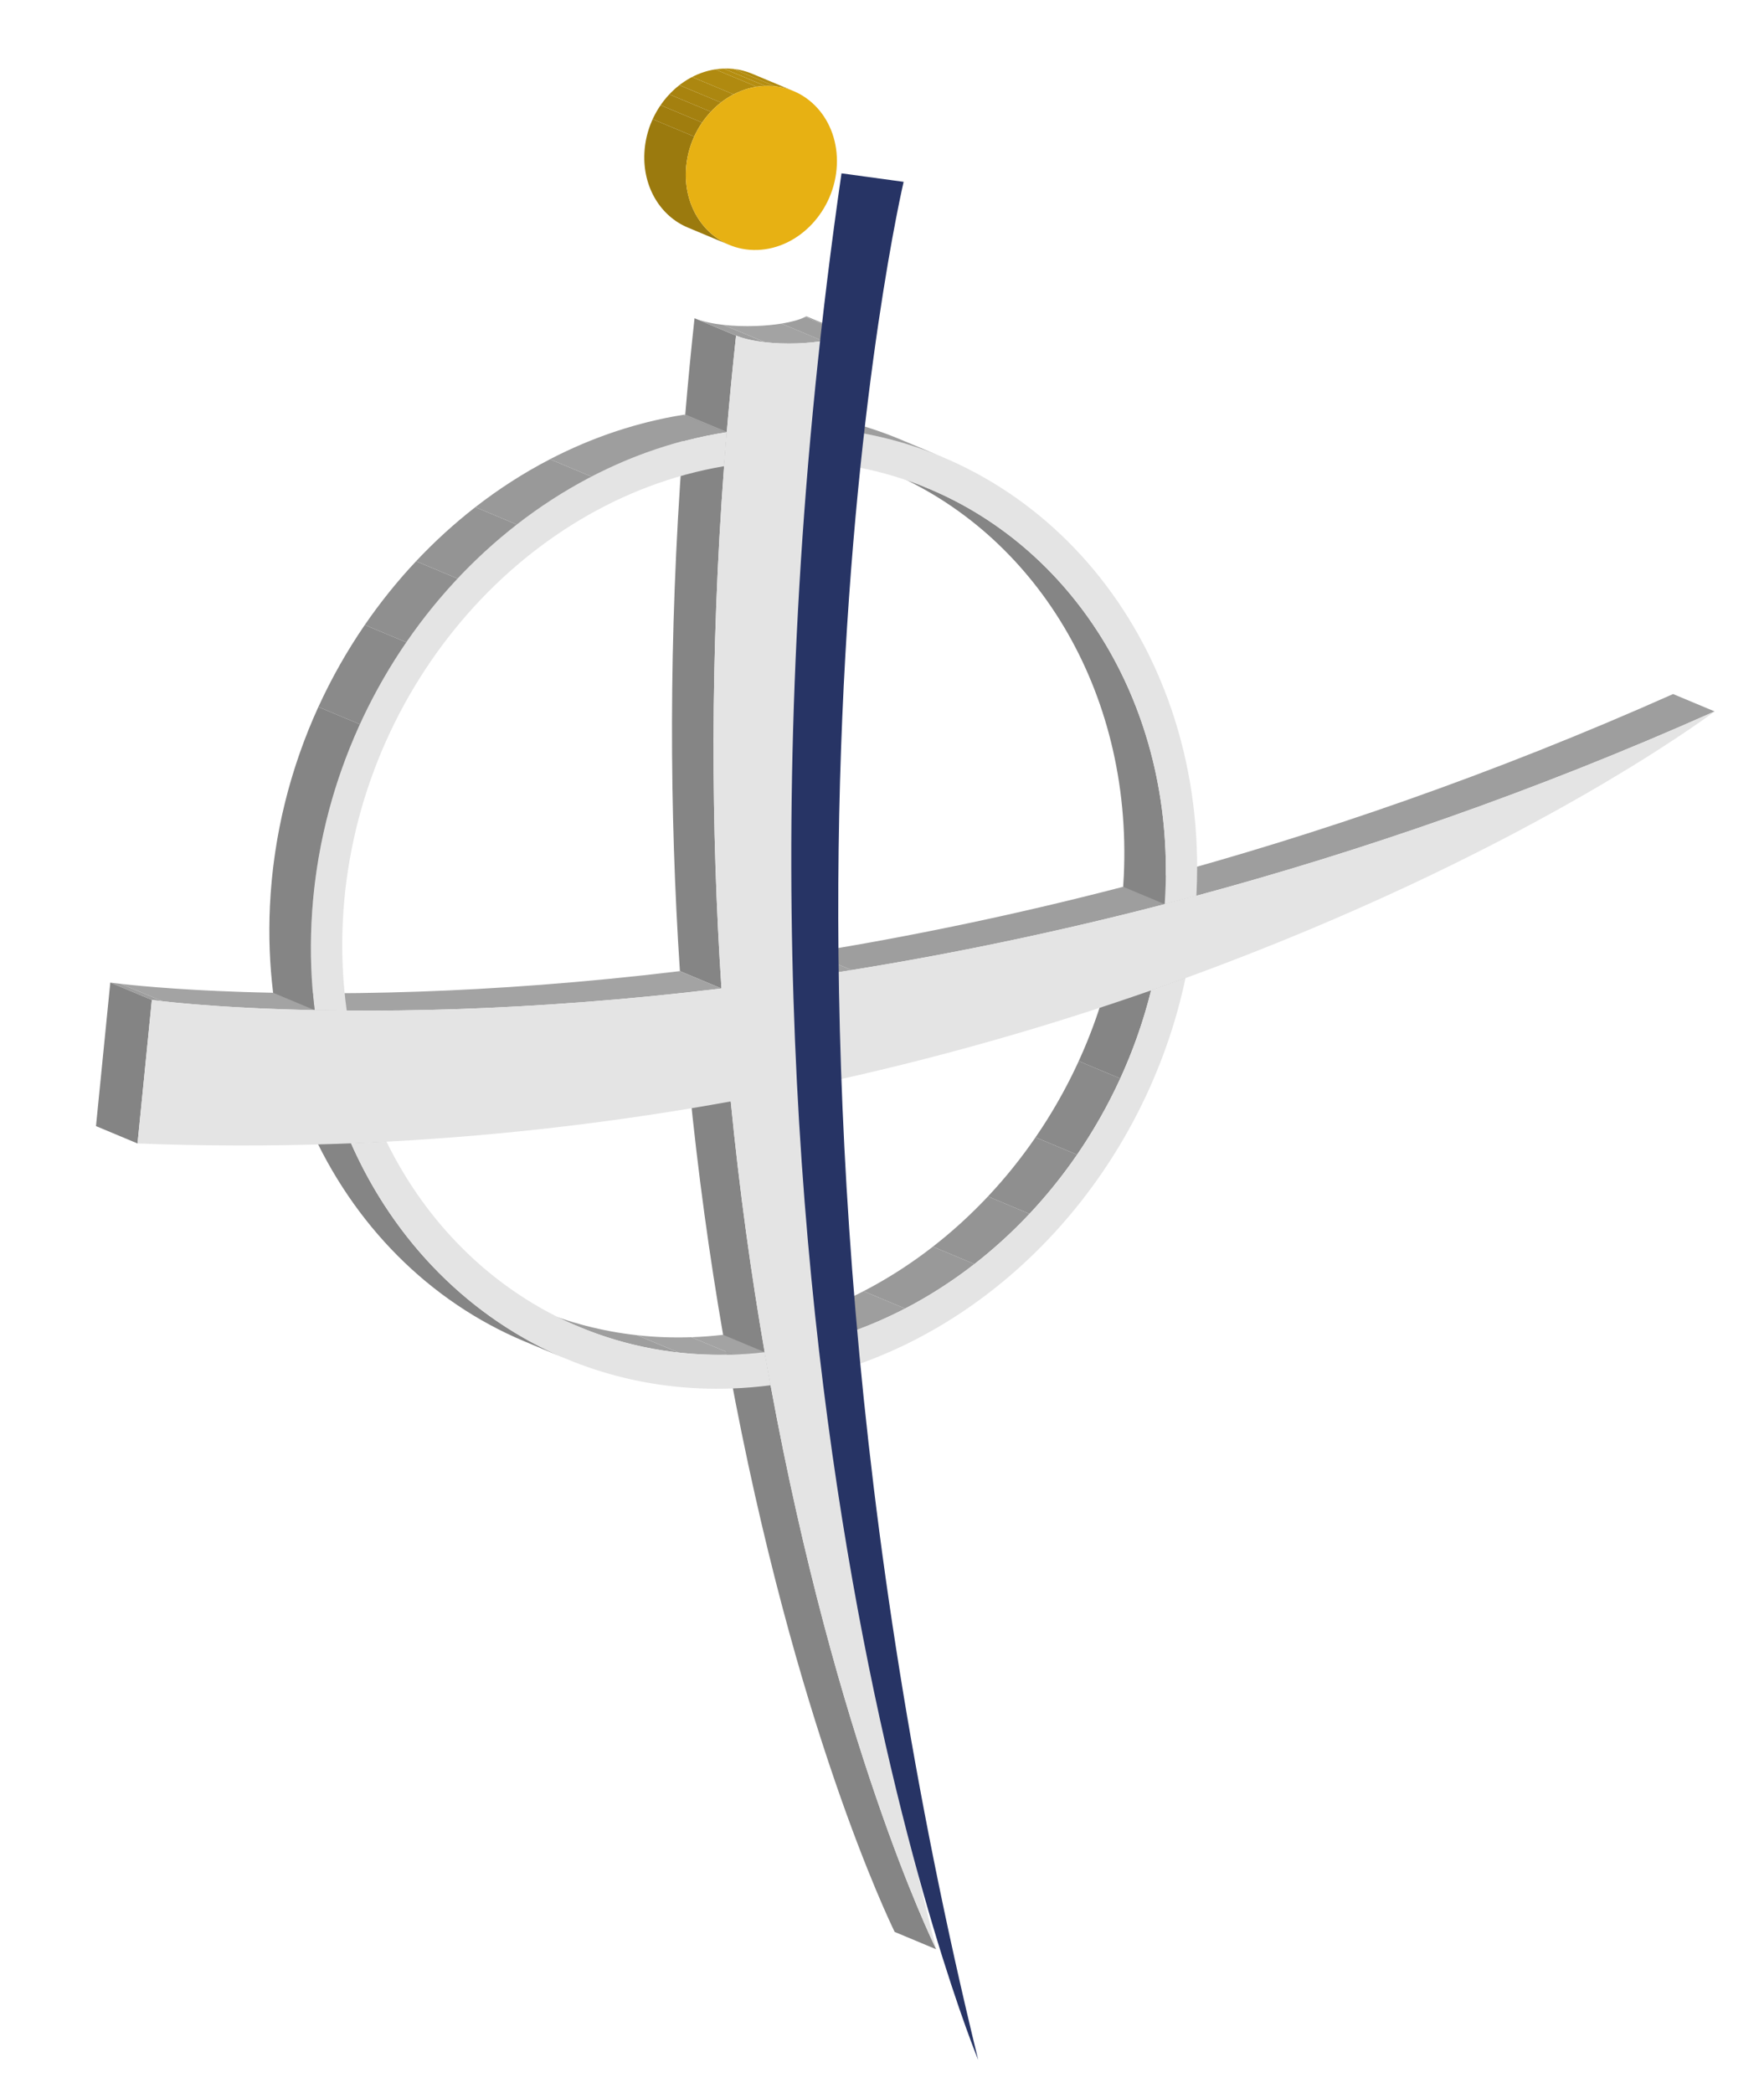 <?xml version="1.0" encoding="utf-8"?>
<!-- Generator: Adobe Illustrator 16.0.0, SVG Export Plug-In . SVG Version: 6.00 Build 0)  -->
<!DOCTYPE svg PUBLIC "-//W3C//DTD SVG 1.1//EN" "http://www.w3.org/Graphics/SVG/1.1/DTD/svg11.dtd">
<svg version="1.1" id="Calque_1" xmlns="http://www.w3.org/2000/svg" xmlns:xlink="http://www.w3.org/1999/xlink" x="0px" y="0px"
	 width="214.667px" height="254.667px" viewBox="0 0 214.667 254.667" enable-background="new 0 0 214.667 254.667"
	 xml:space="preserve">
<g>
	<g>
		<g enable-background="new    ">
			<g enable-background="new    ">
				<defs>
					<path id="SVGID_1_" enable-background="new    " d="M140.081,120.514l-5.056-2.114c1.417-0.496,2.811-0.994,4.188-1.497
						l5.056,2.114C142.892,119.52,141.498,120.018,140.081,120.514z"/>
				</defs>
				<clipPath id="SVGID_2_">
					<use xlink:href="#SVGID_1_"  overflow="visible"/>
				</clipPath>
				<g clip-path="url(#SVGID_2_)" enable-background="new    ">
					<path fill="#9E9E9E" d="M140.081,120.514l-5.056-2.114c1.417-0.496,2.811-0.994,4.188-1.497l5.056,2.114
						C142.892,119.52,141.498,120.018,140.081,120.514"/>
				</g>
			</g>
			<g enable-background="new    ">
				<defs>
					<path id="SVGID_3_" enable-background="new    " d="M96.323,164.874c-0.001-0.012-0.003-0.023-0.004-0.035
						c1.686,0.703,3.37,1.41,5.056,2.115c0.001,0.011,0.002,0.022,0.003,0.034C99.862,166.353,97.84,165.507,96.323,164.874z"/>
				</defs>
				<clipPath id="SVGID_4_">
					<use xlink:href="#SVGID_3_"  overflow="visible"/>
				</clipPath>
				<g clip-path="url(#SVGID_4_)" enable-background="new    ">
					<path fill="#858585" d="M101.378,166.988l-5.055-2.114c-0.148-1.363-0.289-2.715-0.425-4.063l5.056,2.115
						C101.09,164.274,101.231,165.625,101.378,166.988"/>
				</g>
			</g>
			<g enable-background="new    ">
				<defs>
					<path id="SVGID_5_" enable-background="new    " d="M96.319,164.838c-0.146-1.341-0.284-2.671-0.418-3.998
						c1.686,0.704,3.371,1.409,5.056,2.115c0.134,1.326,0.272,2.656,0.418,3.998C99.689,166.249,98.005,165.542,96.319,164.838z"/>
				</defs>
				<clipPath id="SVGID_6_">
					<use xlink:href="#SVGID_5_"  overflow="visible"/>
				</clipPath>
				<g clip-path="url(#SVGID_6_)" enable-background="new    ">
					<path fill="#858585" d="M101.378,166.988l-5.055-2.114c-0.148-1.363-0.289-2.715-0.425-4.063l5.056,2.115
						C101.09,164.274,101.231,165.625,101.378,166.988"/>
				</g>
			</g>
			<g enable-background="new    ">
				<defs>
					<path id="SVGID_7_" enable-background="new    " d="M95.898,160.811c18.748-5.474,34.049-22.024,39.127-42.411
						c1.488,0.622,2.975,1.251,4.466,1.867l0.59,0.247c-5.078,20.387-20.379,36.938-39.127,42.412
						C99.438,162.292,97.415,161.446,95.898,160.811z"/>
				</defs>
				<clipPath id="SVGID_8_">
					<use xlink:href="#SVGID_7_"  overflow="visible"/>
				</clipPath>
				<g clip-path="url(#SVGID_8_)" enable-background="new    ">
					<path fill="#9E9E9E" d="M100.954,162.926l-5.056-2.115c3.176-0.927,6.252-2.172,9.197-3.699l5.055,2.114
						C107.206,160.753,104.129,161.999,100.954,162.926"/>
					<path fill="#999999" d="M110.15,159.226l-5.055-2.114c2.954-1.532,5.775-3.349,8.431-5.414l5.056,2.114
						C115.926,155.877,113.104,157.694,110.15,159.226"/>
					<path fill="#949494" d="M118.582,153.812l-5.056-2.114c2.374-1.848,4.616-3.894,6.701-6.112l5.056,2.114
						C123.198,149.918,120.956,151.965,118.582,153.812"/>
					<path fill="#8F8F8F" d="M125.283,147.7l-5.056-2.114c2.097-2.231,4.035-4.639,5.792-7.195l5.056,2.114
						C129.318,143.061,127.38,145.468,125.283,147.7"/>
					<path fill="#8A8A8A" d="M131.075,140.504l-5.056-2.114c1.999-2.909,3.762-6.013,5.253-9.272l5.056,2.114
						C134.837,134.492,133.074,137.595,131.075,140.504"/>
					<path fill="#858585" d="M136.328,131.232l-5.056-2.114c1.563-3.416,2.828-7.003,3.753-10.718l5.056,2.114
						C139.156,124.229,137.892,127.816,136.328,131.232"/>
				</g>
			</g>
			<g>
				<path fill="#E4E4E4" d="M100.954,162.926c18.748-5.475,34.049-22.025,39.127-42.412c1.417-0.496,2.811-0.994,4.188-1.497
					c-4.885,23.07-21.906,41.966-42.891,47.971C101.231,165.625,101.09,164.274,100.954,162.926z"/>
			</g>
			<g enable-background="new    ">
				<defs>
					<path id="SVGID_9_" enable-background="new    " d="M95.901,160.84c-0.001-0.01-0.002-0.02-0.003-0.029l5.056,2.115
						c0.001,0.01,0.002,0.02,0.003,0.029C99.272,162.25,97.587,161.544,95.901,160.84z"/>
				</defs>
				<clipPath id="SVGID_10_">
					<use xlink:href="#SVGID_9_"  overflow="visible"/>
				</clipPath>
				<g clip-path="url(#SVGID_10_)" enable-background="new    ">
					<path fill="#858585" d="M101.378,166.988l-5.055-2.114c-0.148-1.363-0.289-2.715-0.425-4.063l5.056,2.115
						C101.09,164.274,101.231,165.625,101.378,166.988"/>
				</g>
			</g>
			<g enable-background="new    ">
				<defs>
					<path id="SVGID_11_" enable-background="new    " d="M113.931,237.194l-5.056-2.114c-0.606-1.25-12.129-25.007-20.158-68.631
						c-0.243-1.324-0.484-2.669-0.72-4.027c-1.627-9.381-3.054-19.571-4.128-30.512l5.056,2.114
						c1.074,10.941,2.5,21.131,4.128,30.512c0.235,1.358,0.477,2.703,0.72,4.027C101.801,212.187,113.324,235.944,113.931,237.194z"
						/>
				</defs>
				<clipPath id="SVGID_12_">
					<use xlink:href="#SVGID_11_"  overflow="visible"/>
				</clipPath>
				<g clip-path="url(#SVGID_12_)" enable-background="new    ">
					<path fill="#858585" d="M113.931,237.194l-5.056-2.114c-0.606-1.25-12.129-25.007-20.158-68.631
						c-0.243-1.324-0.484-2.669-0.72-4.027c-1.627-9.381-3.054-19.571-4.128-30.512l5.056,2.114
						c1.074,10.941,2.5,21.131,4.128,30.512c0.235,1.358,0.477,2.703,0.72,4.027C101.801,212.187,113.324,235.944,113.931,237.194"
						/>
				</g>
			</g>
			<g enable-background="new    ">
				<defs>
					<path id="SVGID_13_" enable-background="new    " d="M89.2,164.83l-5.055-2.114c1.293-0.046,2.578-0.145,3.852-0.294
						l5.056,2.114C91.778,164.686,90.494,164.784,89.2,164.83z"/>
				</defs>
				<clipPath id="SVGID_14_">
					<use xlink:href="#SVGID_13_"  overflow="visible"/>
				</clipPath>
				<g clip-path="url(#SVGID_14_)" enable-background="new    ">
					<path fill="#A3A3A3" d="M89.2,164.83l-5.055-2.114c1.293-0.046,2.578-0.145,3.852-0.294l5.056,2.114
						C91.778,164.686,90.494,164.784,89.2,164.83"/>
				</g>
			</g>
			<g enable-background="new    ">
				<defs>
					<path id="SVGID_15_" enable-background="new    " d="M98.347,118.862l-5.056-2.114c13.291-1.968,27.857-4.806,43.391-8.841
						c1.28-0.333,2.562-0.672,3.854-1.021c19.727-5.324,40.95-12.584,63.066-22.433l5.056,2.114
						c-22.116,9.849-43.34,17.109-63.066,22.433c-1.294,0.349-2.574,0.688-3.854,1.021
						C126.204,114.056,111.638,116.894,98.347,118.862z"/>
				</defs>
				<clipPath id="SVGID_16_">
					<use xlink:href="#SVGID_15_"  overflow="visible"/>
				</clipPath>
				<g clip-path="url(#SVGID_16_)" enable-background="new    ">
					<path fill="#A3A3A3" d="M98.347,118.862l-5.056-2.114c1.743-0.259,3.508-0.531,5.294-0.82l5.056,2.114
						C101.854,118.331,100.089,118.604,98.347,118.862"/>
					<path fill="#9E9E9E" d="M103.641,118.042l-5.056-2.114c11.834-1.912,24.601-4.515,38.097-8.021
						c1.28-0.333,2.562-0.672,3.854-1.021c19.727-5.324,40.95-12.584,63.066-22.433l5.056,2.114
						c-22.116,9.849-43.34,17.109-63.066,22.433c-1.294,0.349-2.574,0.688-3.854,1.021
						C128.241,113.527,115.475,116.129,103.641,118.042"/>
				</g>
			</g>
			<g enable-background="new    ">
				<defs>
					<path id="SVGID_17_" enable-background="new    " d="M65.443,159.352c5.71,2.389,12.021,3.596,18.702,3.363l5.055,2.114
						c-6.678,0.232-12.988-0.974-18.697-3.361C68.816,160.763,67.13,160.058,65.443,159.352z"/>
				</defs>
				<clipPath id="SVGID_18_">
					<use xlink:href="#SVGID_17_"  overflow="visible"/>
				</clipPath>
				<g clip-path="url(#SVGID_18_)" enable-background="new    ">
					<path fill="#9E9E9E" d="M70.503,161.468l-5.056-2.114c3.785,1.583,7.833,2.646,12.079,3.116l5.056,2.114
						C78.336,164.115,74.288,163.051,70.503,161.468"/>
					<path fill="#A3A3A3" d="M82.582,164.584l-5.056-2.114c2.159,0.238,4.368,0.323,6.619,0.245l5.055,2.114
						C86.949,164.908,84.74,164.823,82.582,164.584"/>
				</g>
			</g>
			<g enable-background="new    ">
				<defs>
					<path id="SVGID_19_" enable-background="new    " d="M136.758,106.604c1.069-22.714-10.908-41.775-28.787-49.254l5.055,2.114
						c17.879,7.479,29.856,26.54,28.787,49.255c-0.021,0.435-0.046,0.87-0.076,1.303l-5.056-2.115
						C136.712,107.473,136.737,107.039,136.758,106.604z"/>
				</defs>
				<clipPath id="SVGID_20_">
					<use xlink:href="#SVGID_19_"  overflow="visible"/>
				</clipPath>
				<g clip-path="url(#SVGID_20_)" enable-background="new    ">
					<path fill="#858585" d="M141.737,110.021l-5.056-2.115c0.03-0.434,0.056-0.868,0.076-1.303
						c1.069-22.716-10.91-41.778-28.791-49.256l5.056,2.115c17.881,7.478,29.86,26.54,28.791,49.256
						C141.793,109.153,141.768,109.588,141.737,110.021"/>
				</g>
			</g>
			<g>
				<path fill="#E4E4E4" d="M101.522,52.225c26.209,2.833,45.486,26.694,44.09,56.361c-0.007,0.138-0.014,0.278-0.021,0.415
					c-1.294,0.349-2.574,0.688-3.854,1.021c0.03-0.434,0.056-0.868,0.076-1.303c1.294-27.487-16.518-49.624-40.772-52.362
					C101.204,54.89,101.365,53.511,101.522,52.225z"/>
			</g>
			<g enable-background="new    ">
				<defs>
					<path id="SVGID_21_" enable-background="new    " d="M96.466,50.11c4.611,0.499,9.007,1.647,13.115,3.365l5.056,2.114
						c-4.107-1.717-8.504-2.866-13.115-3.365C100.005,51.59,97.983,50.745,96.466,50.11z"/>
				</defs>
				<clipPath id="SVGID_22_">
					<use xlink:href="#SVGID_21_"  overflow="visible"/>
				</clipPath>
				<g clip-path="url(#SVGID_22_)" enable-background="new    ">
					<path fill="#A3A3A3" d="M101.522,52.225l-5.056-2.114c0.068,0.007,0.137,0.015,0.205,0.022l5.056,2.114
						C101.659,52.24,101.59,52.232,101.522,52.225"/>
					<path fill="#9E9E9E" d="M101.727,52.247l-5.056-2.114c4.538,0.51,8.867,1.651,12.914,3.344l5.056,2.114
						C110.594,53.898,106.265,52.757,101.727,52.247"/>
				</g>
			</g>
			<g enable-background="new    ">
				<defs>
					<path id="SVGID_23_" enable-background="new    " d="M95.985,54.242c0.163-1.466,0.324-2.846,0.481-4.131l5.056,2.114
						c0,0.003,0,0.006-0.001,0.008c-1.678-0.701-3.355-1.403-5.033-2.104c1.677,0.702,3.355,1.403,5.033,2.104
						c-0.157,1.282-0.317,2.657-0.479,4.118c-1.683-0.704-3.366-1.407-5.049-2.111c1.683,0.704,3.366,1.407,5.049,2.111
						c0,0.002,0,0.003,0,0.005C99.524,55.722,97.502,54.876,95.985,54.242z"/>
				</defs>
				<clipPath id="SVGID_24_">
					<use xlink:href="#SVGID_23_"  overflow="visible"/>
				</clipPath>
				<g clip-path="url(#SVGID_24_)" enable-background="new    ">
					<path fill="#858585" d="M101.041,56.356l-5.056-2.115c0.163-1.466,0.324-2.846,0.481-4.131l5.056,2.114
						C101.365,53.511,101.204,54.89,101.041,56.356"/>
				</g>
			</g>
			<g enable-background="new    ">
				<defs>
					<path id="SVGID_25_" enable-background="new    " d="M87.797,120.282l-5.056-2.114C81.47,98.913,81.34,77.641,83.06,54.614
						c0.104-1.387,0.214-2.777,0.331-4.177c0.323-3.855,0.698-7.761,1.128-11.711l5.056,2.114
						c-0.431,3.951-0.805,7.856-1.128,11.711c-0.117,1.4-0.227,2.79-0.331,4.177C86.396,79.755,86.526,101.027,87.797,120.282z"/>
				</defs>
				<clipPath id="SVGID_26_">
					<use xlink:href="#SVGID_25_"  overflow="visible"/>
				</clipPath>
				<g clip-path="url(#SVGID_26_)" enable-background="new    ">
					<path fill="#858585" d="M87.797,120.282l-5.056-2.114C81.47,98.913,81.34,77.641,83.06,54.614
						c0.104-1.387,0.214-2.777,0.331-4.177c0.323-3.855,0.698-7.761,1.128-11.711l5.056,2.114
						c-0.431,3.951-0.805,7.856-1.128,11.711c-0.117,1.4-0.227,2.79-0.331,4.177C86.396,79.755,86.526,101.027,87.797,120.282"/>
				</g>
			</g>
			<g enable-background="new    ">
				<defs>
					<path id="SVGID_27_" enable-background="new    " d="M89.575,40.839l-5.056-2.114c1.854,0.763,4.742,1.039,7.443,0.944
						c2.579-0.09,4.987-0.517,6.16-1.18l5.056,2.114c-1.172,0.663-3.581,1.09-6.16,1.181C94.316,41.878,91.429,41.603,89.575,40.839
						z"/>
				</defs>
				<clipPath id="SVGID_28_">
					<use xlink:href="#SVGID_27_"  overflow="visible"/>
				</clipPath>
				<g clip-path="url(#SVGID_28_)" enable-background="new    ">
					<path fill="#9E9E9E" d="M89.575,40.839l-5.056-2.114c0.951,0.392,2.174,0.655,3.505,0.806l5.056,2.114
						C91.749,41.494,90.526,41.231,89.575,40.839"/>
					<path fill="#A3A3A3" d="M93.08,41.645l-5.056-2.114c1.263,0.143,2.623,0.185,3.938,0.139c1.106-0.039,2.181-0.139,3.141-0.294
						l5.056,2.114c-0.959,0.155-2.034,0.256-3.141,0.294C95.702,41.83,94.343,41.788,93.08,41.645"/>
					<path fill="#9E9E9E" d="M100.158,41.49l-5.056-2.114c1.204-0.194,2.227-0.474,2.901-0.822l5.055,2.114
						C102.385,41.016,101.362,41.296,100.158,41.49"/>
					<path fill="#999999" d="M103.059,40.667l-5.055-2.114c0.041-0.021,0.08-0.042,0.118-0.064l5.056,2.114
						C103.139,40.625,103.1,40.646,103.059,40.667"/>
				</g>
			</g>
			<g enable-background="new    ">
				<defs>
					<path id="SVGID_29_" enable-background="new    " d="M63.828,163.223c-11.58-4.842-20.86-14.199-26.163-26.213
						c1.488,0.622,2.975,1.248,4.465,1.867l0.59,0.247c5.302,12.014,14.583,21.371,26.163,26.214
						C67.367,164.704,65.345,163.858,63.828,163.223z"/>
				</defs>
				<clipPath id="SVGID_30_">
					<use xlink:href="#SVGID_29_"  overflow="visible"/>
				</clipPath>
				<g clip-path="url(#SVGID_30_)" enable-background="new    ">
					<path fill="#858585" d="M68.882,165.337l-5.056-2.114c-11.579-4.843-20.859-14.2-26.161-26.213l5.056,2.114
						C48.023,151.137,57.303,160.495,68.882,165.337"/>
				</g>
			</g>
			<g enable-background="new    ">
				<defs>
					<path id="SVGID_31_" enable-background="new    " d="M42.721,139.125l-5.056-2.114c1.445-0.059,2.884-0.126,4.314-0.202
						l5.056,2.114C45.604,138.999,44.166,139.066,42.721,139.125z"/>
				</defs>
				<clipPath id="SVGID_32_">
					<use xlink:href="#SVGID_31_"  overflow="visible"/>
				</clipPath>
				<g clip-path="url(#SVGID_32_)" enable-background="new    ">
					<path fill="#A3A3A3" d="M42.721,139.125l-5.056-2.114c1.445-0.059,2.884-0.126,4.314-0.202l5.056,2.114
						C45.604,138.999,44.166,139.066,42.721,139.125"/>
				</g>
			</g>
			<g>
				<path fill="#E4E4E4" d="M89.2,164.83c1.294-0.046,2.578-0.144,3.853-0.294c0.235,1.358,0.477,2.703,0.72,4.027
					c-1.574,0.205-3.164,0.336-4.766,0.392c-20.733,0.724-38.169-11.441-46.286-29.83c1.445-0.059,2.884-0.126,4.314-0.202
					C54.899,154.99,70.625,165.477,89.2,164.83z"/>
			</g>
			<g enable-background="new    ">
				<defs>
					<path id="SVGID_33_" enable-background="new    " d="M18.479,121.675l-5.056-2.115c0.356,0.05,7.128,0.983,19.815,1.244
						c1.247,0.025,2.55,0.043,3.903,0.054c4.141,0.029,8.769-0.02,13.845-0.196c9.204-0.321,19.876-1.062,31.756-2.494l5.056,2.114
						c-11.88,1.434-22.553,2.173-31.756,2.494c-5.076,0.177-9.704,0.227-13.845,0.196c-1.353-0.011-2.656-0.028-3.903-0.054
						C25.606,122.658,18.835,121.724,18.479,121.675z"/>
				</defs>
				<clipPath id="SVGID_34_">
					<use xlink:href="#SVGID_33_"  overflow="visible"/>
				</clipPath>
				<g clip-path="url(#SVGID_34_)" enable-background="new    ">
					<path fill="#9E9E9E" d="M18.479,121.675l-5.056-2.115c0.083,0.012,0.512,0.071,1.282,0.158l5.056,2.114
						C18.991,121.746,18.561,121.686,18.479,121.675"/>
					<path fill="#A3A3A3" d="M19.76,121.833l-5.056-2.114c2.542,0.289,8.795,0.886,18.533,1.086c1.247,0.025,2.55,0.043,3.903,0.054
						c4.141,0.029,8.769-0.02,13.845-0.196c9.204-0.321,19.876-1.062,31.756-2.494l5.056,2.114
						c-11.88,1.434-22.553,2.173-31.756,2.494c-5.076,0.177-9.704,0.227-13.845,0.196c-1.353-0.011-2.656-0.028-3.903-0.054
						C28.555,122.718,22.302,122.122,19.76,121.833"/>
				</g>
			</g>
			<g>
				<path fill="#E4E4E4" d="M88.115,56.728C63.271,60.91,43.016,84.512,41.713,112.21c-0.174,3.694-0.002,7.294,0.483,10.762
					c-1.353-0.011-2.656-0.028-3.903-0.054c-0.42-3.42-0.559-6.955-0.388-10.575c1.414-30.036,23.532-55.581,50.541-59.792
					C88.329,53.951,88.219,55.341,88.115,56.728z"/>
			</g>
			<g enable-background="new    ">
				<defs>
					<path id="SVGID_35_" enable-background="new    " d="M38.293,122.918l-5.056-2.115c-0.42-3.42-0.559-6.954-0.388-10.575
						c1.414-30.035,23.532-55.581,50.541-59.792l5.056,2.114c-27.009,4.211-49.127,29.757-50.541,59.792
						C37.735,115.963,37.873,119.499,38.293,122.918z"/>
				</defs>
				<clipPath id="SVGID_36_">
					<use xlink:href="#SVGID_35_"  overflow="visible"/>
				</clipPath>
				<g clip-path="url(#SVGID_36_)" enable-background="new    ">
					<path fill="#858585" d="M38.293,122.918l-5.056-2.115c-0.42-3.42-0.559-6.954-0.388-10.575
						c0.403-8.564,2.49-16.763,5.893-24.207l5.055,2.114c-3.403,7.444-5.489,15.643-5.893,24.208
						C37.735,115.963,37.873,119.499,38.293,122.918"/>
					<path fill="#8A8A8A" d="M43.798,88.136l-5.055-2.114c1.603-3.507,3.499-6.846,5.648-9.977l5.056,2.114
						C47.297,81.29,45.401,84.629,43.798,88.136"/>
					<path fill="#8F8F8F" d="M49.447,78.159l-5.056-2.114c1.892-2.755,3.98-5.349,6.239-7.752l5.056,2.114
						C53.427,72.81,51.338,75.404,49.447,78.159"/>
					<path fill="#949494" d="M55.686,70.406l-5.056-2.115c2.244-2.388,4.657-4.59,7.212-6.578l5.055,2.115
						C60.342,65.816,57.93,68.018,55.686,70.406"/>
					<path fill="#999999" d="M62.897,63.829l-5.055-2.115c2.86-2.225,5.9-4.182,9.083-5.832l5.056,2.115
						C68.797,59.646,65.758,61.603,62.897,63.829"/>
					<path fill="#9E9E9E" d="M71.98,57.997l-5.056-2.115c5.097-2.643,10.561-4.499,16.244-5.41l5.056,2.114
						C82.541,53.498,77.077,55.354,71.98,57.997"/>
					<path fill="#A3A3A3" d="M88.224,52.586l-5.056-2.114c0.074-0.012,0.148-0.024,0.223-0.035l5.056,2.114
						C88.372,52.563,88.298,52.574,88.224,52.586"/>
				</g>
			</g>
			<g>
				<polygon fill="#848484" points="16.737,139.141 11.681,137.026 13.423,119.56 18.479,121.675 				"/>
			</g>
			<g>
				<path fill="#E4E4E4" d="M89.575,40.839c1.854,0.763,4.742,1.039,7.443,0.945c2.579-0.09,4.987-0.518,6.16-1.181
					c-0.298,1.764-0.936,5.736-1.655,11.621c-0.157,1.286-0.318,2.666-0.481,4.132c-1.534,13.838-3.181,35.54-2.694,62.505
					c13.291-1.968,27.857-4.806,43.391-8.84c1.28-0.333,2.561-0.672,3.854-1.021c19.727-5.324,40.95-12.584,63.066-22.433
					c-1.182,0.879-23.633,17.577-64.389,32.45c-1.378,0.503-2.771,1.001-4.188,1.497c-12.361,4.326-26.195,8.359-41.331,11.576
					c0.416,9.747,1.121,20.062,2.204,30.836c0.136,1.348,0.277,2.698,0.425,4.062c2.368,21.869,6.309,45.55,12.552,70.206
					c-0.606-1.25-12.13-25.007-20.158-68.631c-0.243-1.324-0.484-2.669-0.72-4.027c-1.628-9.381-3.054-19.57-4.128-30.512
					c-13.111,2.379-27.105,4.114-41.89,4.898c-1.431,0.076-2.869,0.144-4.314,0.202c-0.557,0.022-1.114,0.042-1.673,0.062
					c-7.893,0.275-16.002,0.275-24.311-0.045l1.742-17.466c0.356,0.049,7.128,0.982,19.815,1.243
					c1.247,0.025,2.55,0.043,3.903,0.054c4.141,0.03,8.769-0.02,13.845-0.196c9.204-0.321,19.876-1.061,31.756-2.494
					c-1.271-19.255-1.402-40.526,0.318-63.554c0.104-1.387,0.214-2.777,0.331-4.177C88.77,48.695,89.144,44.79,89.575,40.839z"/>
			</g>
		</g>
		<g enable-background="new    ">
			<g enable-background="new    ">
				<defs>
					<path id="SVGID_37_" enable-background="new    " d="M91.503,8.961c1.686,0.705,3.371,1.409,5.056,2.114
						c-1.049-0.439-2.209-0.661-3.438-0.618l-5.056-2.115C89.293,8.301,90.454,8.522,91.503,8.961z"/>
				</defs>
				<clipPath id="SVGID_38_">
					<use xlink:href="#SVGID_37_"  overflow="visible"/>
				</clipPath>
				<g clip-path="url(#SVGID_38_)" enable-background="new    ">
					<path fill="#B48D10" d="M93.12,10.458l-5.056-2.115c0.404-0.014,0.8,0,1.187,0.042l5.055,2.114
						C93.92,10.458,93.523,10.444,93.12,10.458"/>
					<path fill="#B08A10" d="M94.307,10.5l-5.055-2.114c0.792,0.084,1.547,0.281,2.252,0.576l5.055,2.114
						C95.854,10.781,95.099,10.584,94.307,10.5"/>
				</g>
			</g>
			<g enable-background="new    ">
				<defs>
					<path id="SVGID_39_" enable-background="new    " d="M88.746,29.798c-1.685-0.705-3.37-1.41-5.055-2.115
						c-3.28-1.372-5.471-4.868-5.274-9.041c0.259-5.507,4.578-10.122,9.648-10.299l5.056,2.115
						c-5.071,0.177-9.39,4.792-9.648,10.299C83.275,24.93,85.466,28.426,88.746,29.798z"/>
				</defs>
				<clipPath id="SVGID_40_">
					<use xlink:href="#SVGID_39_"  overflow="visible"/>
				</clipPath>
				<g clip-path="url(#SVGID_40_)" enable-background="new    ">
					<path fill="#9B7A0E" d="M88.746,29.798l-5.056-2.115c-3.28-1.372-5.471-4.868-5.274-9.041c0.069-1.465,0.425-2.868,1.007-4.14
						l5.055,2.114c-0.581,1.272-0.938,2.674-1.006,4.14C83.275,24.93,85.466,28.426,88.746,29.798"/>
					<path fill="#A07D0E" d="M84.478,16.617l-5.055-2.114c0.273-0.599,0.597-1.168,0.964-1.703l5.056,2.114
						C85.075,15.449,84.752,16.019,84.478,16.617"/>
					<path fill="#A4800F" d="M85.442,14.915L80.387,12.8c0.322-0.469,0.677-0.91,1.062-1.319l5.055,2.115
						C86.119,14.004,85.764,14.446,85.442,14.915"/>
					<path fill="#A8830F" d="M86.503,13.596l-5.055-2.115c0.382-0.406,0.792-0.781,1.227-1.119l5.056,2.114
						C87.296,12.814,86.886,13.189,86.503,13.596"/>
					<path fill="#AC8710" d="M87.731,12.476l-5.056-2.114c0.487-0.379,1.004-0.712,1.546-0.993l5.056,2.115
						C88.735,11.765,88.218,12.098,87.731,12.476"/>
					<path fill="#B08A10" d="M89.277,11.484l-5.056-2.115c0.881-0.457,1.828-0.775,2.813-0.928l5.056,2.114
						C91.105,10.708,90.159,11.027,89.277,11.484"/>
					<path fill="#B48D10" d="M92.09,10.556l-5.056-2.114c0.339-0.053,0.683-0.086,1.03-0.098l5.056,2.115
						C92.773,10.47,92.429,10.503,92.09,10.556"/>
				</g>
			</g>
			<g>
				<path fill="#E7B113" d="M93.12,10.458c5.071-0.177,8.978,4.151,8.718,9.658c-0.259,5.507-4.586,10.122-9.657,10.299
					c-5.071,0.177-8.969-4.151-8.709-9.658C83.73,15.25,88.049,10.635,93.12,10.458z"/>
			</g>
		</g>
	</g>
</g>
<g>
	<path fill="#273465" d="M119.04,250.655c0,0-36.981-89.106-16.635-229.562l7.561,1.033
		C109.966,22.126,87.034,119.59,119.04,250.655z"/>
</g>
</svg>
